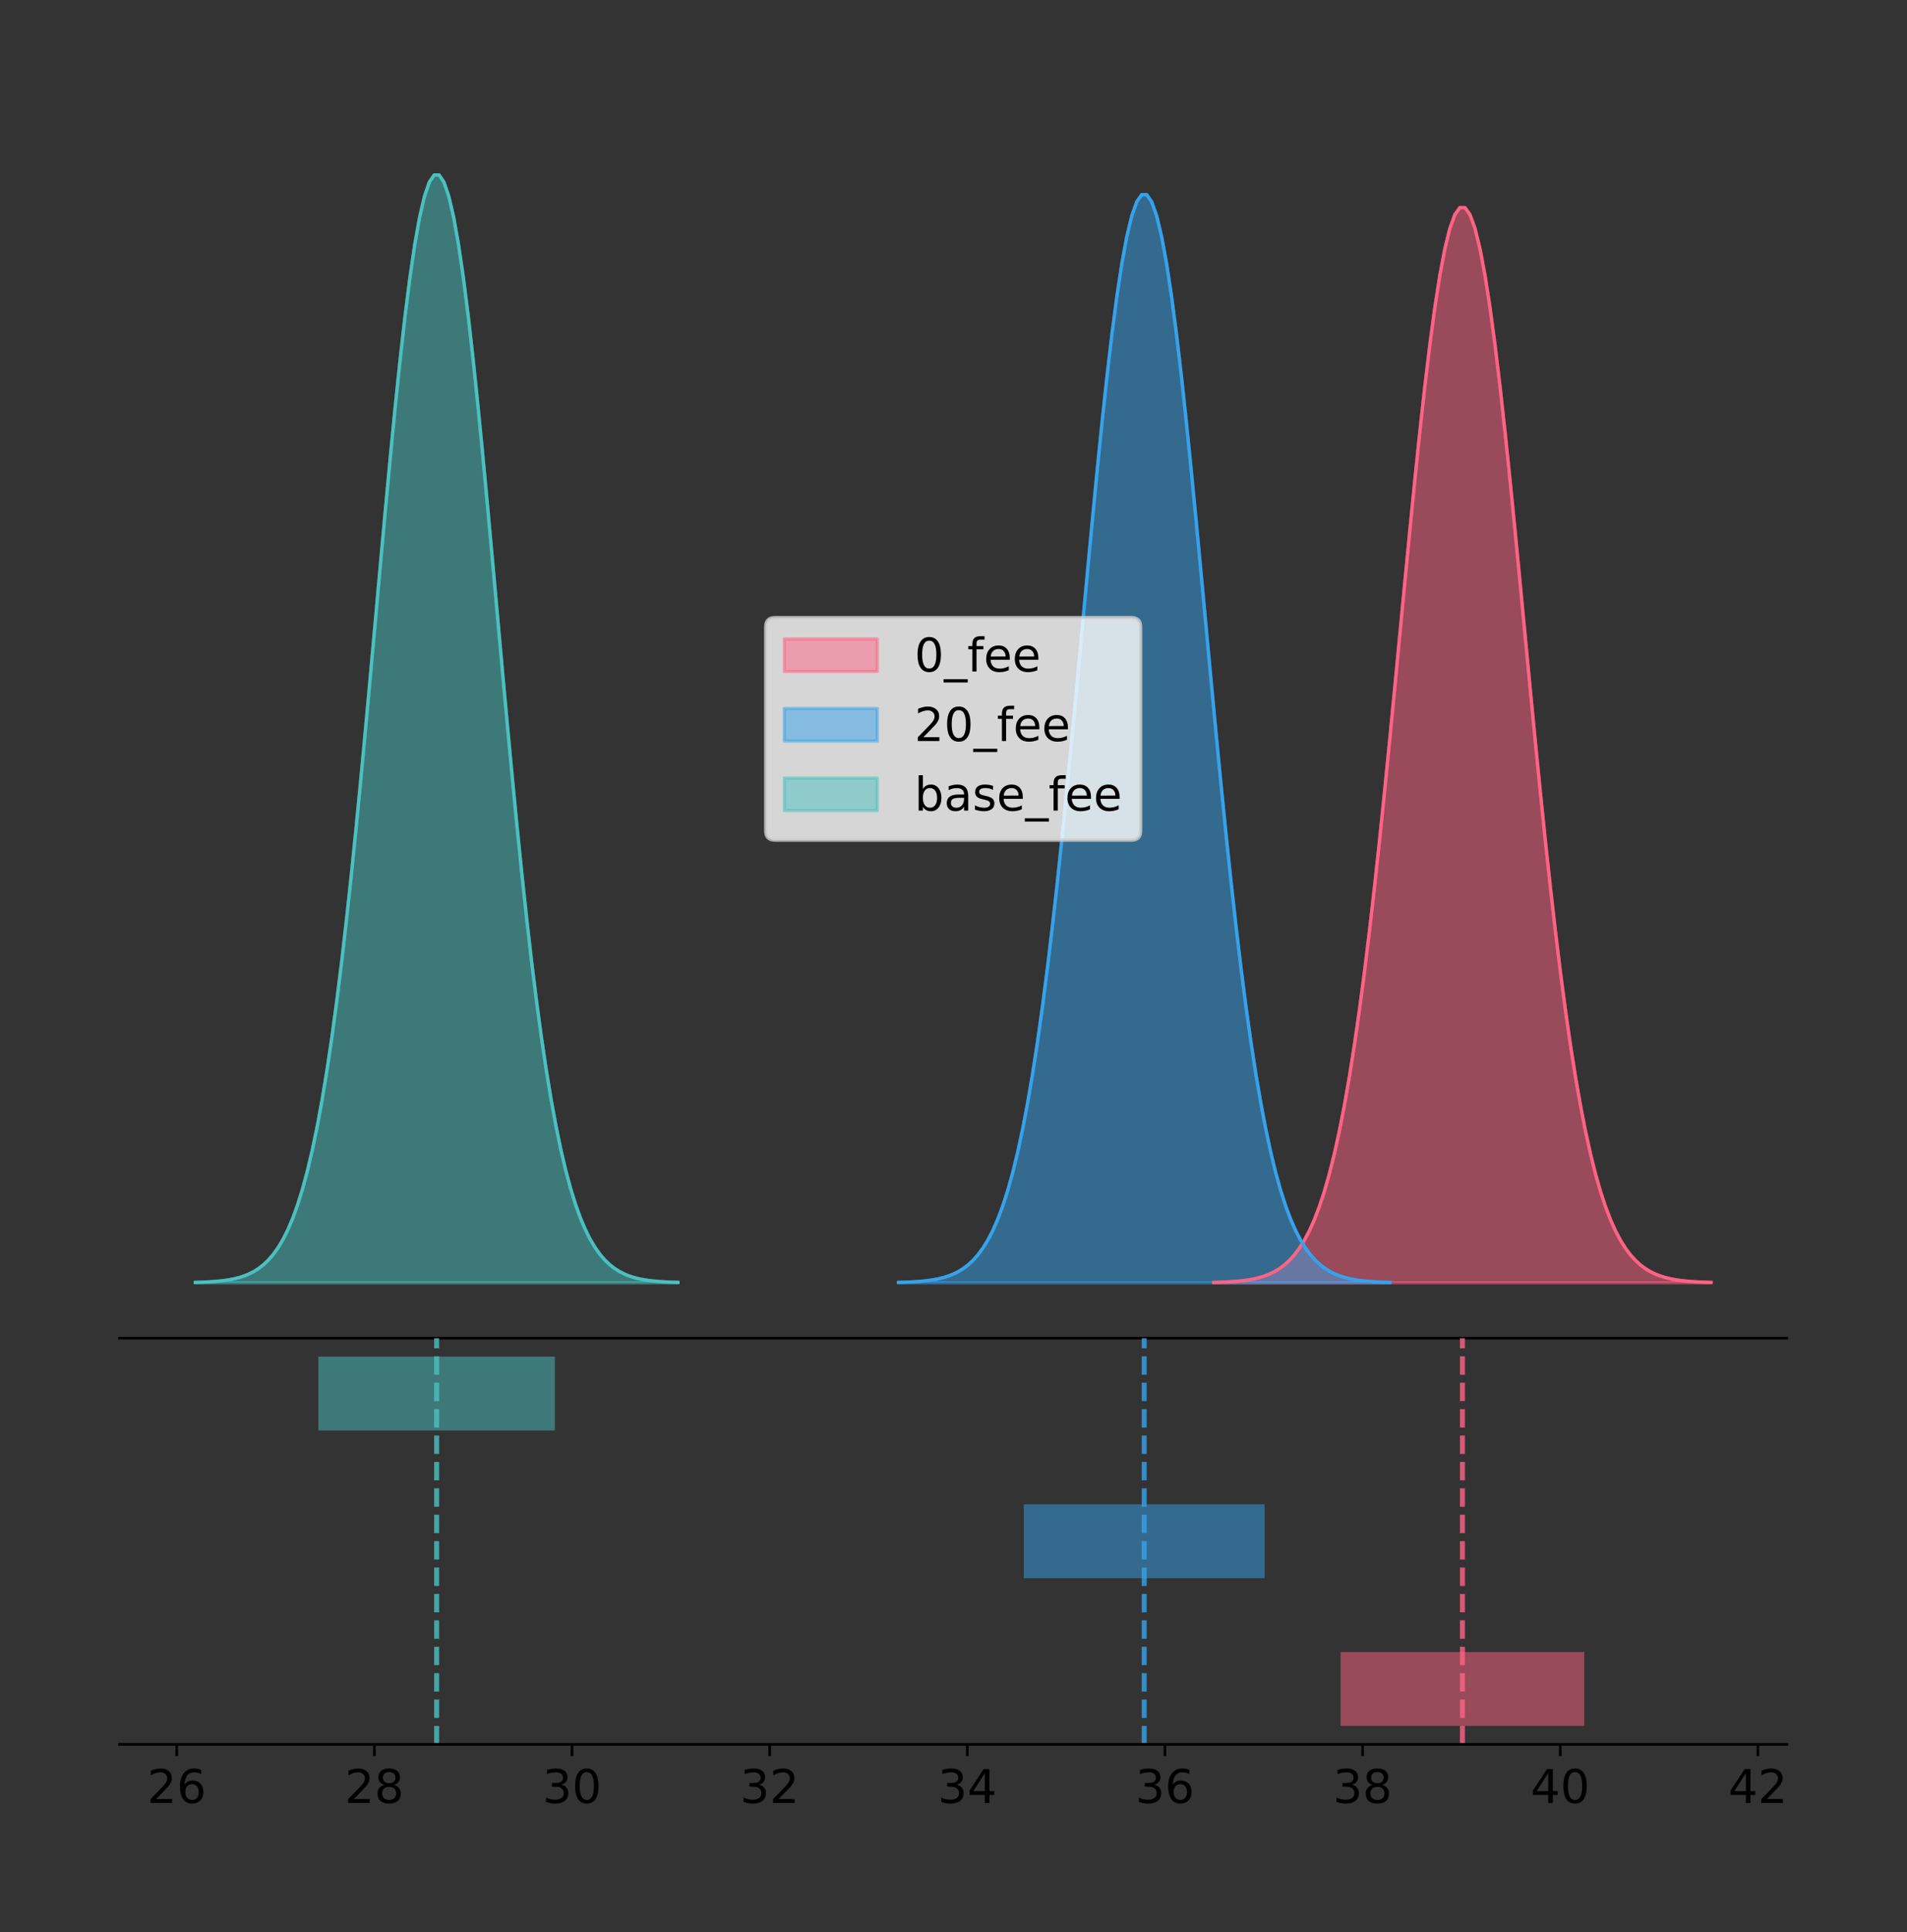 <?xml version="1.0" encoding="utf-8" standalone="no"?>
<!DOCTYPE svg PUBLIC "-//W3C//DTD SVG 1.1//EN"
  "http://www.w3.org/Graphics/SVG/1.1/DTD/svg11.dtd">
<!-- Created with matplotlib (https://matplotlib.org/) -->
<svg height="581.789pt" version="1.1" viewBox="0 0 574.386 581.789" width="574.386pt" xmlns="http://www.w3.org/2000/svg" xmlns:xlink="http://www.w3.org/1999/xlink">
 <rect x="0" y="0" width="574.386" height="581.789" fill="#333333" stroke="none"/>
 <defs>
  <style type="text/css">
*{stroke-linecap:butt;stroke-linejoin:round;}
  </style>
 </defs>
 <g id="figure_1">
  <g id="patch_1">
   <path d="M 0 581.789 
L 574.386 581.789 
L 574.386 0 
L 0 0 
z
" style="fill:none;"/>
  </g>
  <g id="axes_1">
   <g id="patch_2">
    <path d="M 36 402.93 
L 538.2 402.93 
L 538.2 36 
L 36 36 
z
" style="fill:none;"/>
   </g>
   <g id="PolyCollection_1">
    <defs>
     <path d="M 365.586 -195.538 
L 365.586 -195.647 
L 367.099 -195.688 
L 368.612 -195.743 
L 370.125 -195.816 
L 371.638 -195.914 
L 373.151 -196.042 
L 374.664 -196.21 
L 376.177 -196.428 
L 377.69 -196.709 
L 379.203 -197.068 
L 380.716 -197.525 
L 382.229 -198.101 
L 383.742 -198.823 
L 385.255 -199.721 
L 386.768 -200.829 
L 388.281 -202.188 
L 389.794 -203.841 
L 391.307 -205.838 
L 392.82 -208.232 
L 394.333 -211.08 
L 395.846 -214.443 
L 397.359 -218.384 
L 398.872 -222.968 
L 400.385 -228.257 
L 401.898 -234.311 
L 403.411 -241.187 
L 404.924 -248.932 
L 406.437 -257.584 
L 407.95 -267.17 
L 409.463 -277.698 
L 410.976 -289.16 
L 412.489 -301.527 
L 414.002 -314.746 
L 415.515 -328.742 
L 417.028 -343.412 
L 418.541 -358.629 
L 420.054 -374.242 
L 421.567 -390.074 
L 423.08 -405.931 
L 424.593 -421.6 
L 426.106 -436.854 
L 427.619 -451.461 
L 429.132 -465.186 
L 430.645 -477.797 
L 432.158 -489.076 
L 433.671 -498.818 
L 435.184 -506.844 
L 436.697 -513.002 
L 438.21 -517.175 
L 439.723 -519.283 
L 441.236 -519.283 
L 442.749 -517.175 
L 444.262 -513.002 
L 445.775 -506.844 
L 447.288 -498.818 
L 448.801 -489.076 
L 450.314 -477.797 
L 451.827 -465.186 
L 453.34 -451.461 
L 454.853 -436.854 
L 456.366 -421.6 
L 457.879 -405.931 
L 459.392 -390.074 
L 460.905 -374.242 
L 462.418 -358.629 
L 463.931 -343.412 
L 465.444 -328.742 
L 466.957 -314.746 
L 468.47 -301.527 
L 469.983 -289.16 
L 471.496 -277.698 
L 473.009 -267.17 
L 474.522 -257.584 
L 476.035 -248.932 
L 477.548 -241.187 
L 479.061 -234.311 
L 480.574 -228.257 
L 482.087 -222.968 
L 483.6 -218.384 
L 485.113 -214.443 
L 486.626 -211.08 
L 488.139 -208.232 
L 489.652 -205.838 
L 491.165 -203.841 
L 492.678 -202.188 
L 494.191 -200.829 
L 495.704 -199.721 
L 497.217 -198.823 
L 498.73 -198.101 
L 500.243 -197.525 
L 501.756 -197.068 
L 503.269 -196.709 
L 504.782 -196.428 
L 506.295 -196.21 
L 507.808 -196.042 
L 509.321 -195.914 
L 510.834 -195.816 
L 512.347 -195.743 
L 513.86 -195.688 
L 515.373 -195.647 
L 515.373 -195.538 
L 515.373 -195.538 
L 513.86 -195.538 
L 512.347 -195.538 
L 510.834 -195.538 
L 509.321 -195.538 
L 507.808 -195.538 
L 506.295 -195.538 
L 504.782 -195.538 
L 503.269 -195.538 
L 501.756 -195.538 
L 500.243 -195.538 
L 498.73 -195.538 
L 497.217 -195.538 
L 495.704 -195.538 
L 494.191 -195.538 
L 492.678 -195.538 
L 491.165 -195.538 
L 489.652 -195.538 
L 488.139 -195.538 
L 486.626 -195.538 
L 485.113 -195.538 
L 483.6 -195.538 
L 482.087 -195.538 
L 480.574 -195.538 
L 479.061 -195.538 
L 477.548 -195.538 
L 476.035 -195.538 
L 474.522 -195.538 
L 473.009 -195.538 
L 471.496 -195.538 
L 469.983 -195.538 
L 468.47 -195.538 
L 466.957 -195.538 
L 465.444 -195.538 
L 463.931 -195.538 
L 462.418 -195.538 
L 460.905 -195.538 
L 459.392 -195.538 
L 457.879 -195.538 
L 456.366 -195.538 
L 454.853 -195.538 
L 453.34 -195.538 
L 451.827 -195.538 
L 450.314 -195.538 
L 448.801 -195.538 
L 447.288 -195.538 
L 445.775 -195.538 
L 444.262 -195.538 
L 442.749 -195.538 
L 441.236 -195.538 
L 439.723 -195.538 
L 438.21 -195.538 
L 436.697 -195.538 
L 435.184 -195.538 
L 433.671 -195.538 
L 432.158 -195.538 
L 430.645 -195.538 
L 429.132 -195.538 
L 427.619 -195.538 
L 426.106 -195.538 
L 424.593 -195.538 
L 423.08 -195.538 
L 421.567 -195.538 
L 420.054 -195.538 
L 418.541 -195.538 
L 417.028 -195.538 
L 415.515 -195.538 
L 414.002 -195.538 
L 412.489 -195.538 
L 410.976 -195.538 
L 409.463 -195.538 
L 407.95 -195.538 
L 406.437 -195.538 
L 404.924 -195.538 
L 403.411 -195.538 
L 401.898 -195.538 
L 400.385 -195.538 
L 398.872 -195.538 
L 397.359 -195.538 
L 395.846 -195.538 
L 394.333 -195.538 
L 392.82 -195.538 
L 391.307 -195.538 
L 389.794 -195.538 
L 388.281 -195.538 
L 386.768 -195.538 
L 385.255 -195.538 
L 383.742 -195.538 
L 382.229 -195.538 
L 380.716 -195.538 
L 379.203 -195.538 
L 377.69 -195.538 
L 376.177 -195.538 
L 374.664 -195.538 
L 373.151 -195.538 
L 371.638 -195.538 
L 370.125 -195.538 
L 368.612 -195.538 
L 367.099 -195.538 
L 365.586 -195.538 
z
" id="md9f5eb568e" style="stroke:#ff6384;stroke-opacity:0.5;"/>
    </defs>
    <g clip-path="url(#p73fd3d912c)">
     <use style="fill:#ff6384;fill-opacity:0.5;stroke:#ff6384;stroke-opacity:0.5;" x="0" xlink:href="#md9f5eb568e" y="581.789"/>
    </g>
   </g>
   <g id="PolyCollection_2">
    <defs>
     <path d="M 270.631 -195.538 
L 270.631 -195.648 
L 272.126 -195.689 
L 273.621 -195.745 
L 275.116 -195.82 
L 276.611 -195.918 
L 278.106 -196.048 
L 279.601 -196.218 
L 281.096 -196.439 
L 282.591 -196.723 
L 284.086 -197.087 
L 285.581 -197.549 
L 287.076 -198.132 
L 288.571 -198.863 
L 290.066 -199.771 
L 291.561 -200.893 
L 293.056 -202.268 
L 294.551 -203.941 
L 296.046 -205.962 
L 297.541 -208.384 
L 299.036 -211.267 
L 300.531 -214.67 
L 302.026 -218.659 
L 303.521 -223.298 
L 305.016 -228.65 
L 306.511 -234.777 
L 308.006 -241.735 
L 309.502 -249.573 
L 310.997 -258.33 
L 312.492 -268.03 
L 313.987 -278.685 
L 315.482 -290.285 
L 316.977 -302.8 
L 318.472 -316.179 
L 319.967 -330.343 
L 321.462 -345.189 
L 322.957 -360.589 
L 324.452 -376.389 
L 325.947 -392.412 
L 327.442 -408.459 
L 328.937 -424.316 
L 330.432 -439.753 
L 331.927 -454.536 
L 333.422 -468.426 
L 334.917 -481.189 
L 336.412 -492.603 
L 337.907 -502.462 
L 339.402 -510.584 
L 340.897 -516.817 
L 342.392 -521.04 
L 343.887 -523.172 
L 345.382 -523.172 
L 346.877 -521.04 
L 348.372 -516.817 
L 349.867 -510.584 
L 351.362 -502.462 
L 352.857 -492.603 
L 354.352 -481.189 
L 355.847 -468.426 
L 357.342 -454.536 
L 358.837 -439.753 
L 360.333 -424.316 
L 361.828 -408.459 
L 363.323 -392.412 
L 364.818 -376.389 
L 366.313 -360.589 
L 367.808 -345.189 
L 369.303 -330.343 
L 370.798 -316.179 
L 372.293 -302.8 
L 373.788 -290.285 
L 375.283 -278.685 
L 376.778 -268.03 
L 378.273 -258.33 
L 379.768 -249.573 
L 381.263 -241.735 
L 382.758 -234.777 
L 384.253 -228.65 
L 385.748 -223.298 
L 387.243 -218.659 
L 388.738 -214.67 
L 390.233 -211.267 
L 391.728 -208.384 
L 393.223 -205.962 
L 394.718 -203.941 
L 396.213 -202.268 
L 397.708 -200.893 
L 399.203 -199.771 
L 400.698 -198.863 
L 402.193 -198.132 
L 403.688 -197.549 
L 405.183 -197.087 
L 406.678 -196.723 
L 408.173 -196.439 
L 409.668 -196.218 
L 411.164 -196.048 
L 412.659 -195.918 
L 414.154 -195.82 
L 415.649 -195.745 
L 417.144 -195.689 
L 418.639 -195.648 
L 418.639 -195.538 
L 418.639 -195.538 
L 417.144 -195.538 
L 415.649 -195.538 
L 414.154 -195.538 
L 412.659 -195.538 
L 411.164 -195.538 
L 409.668 -195.538 
L 408.173 -195.538 
L 406.678 -195.538 
L 405.183 -195.538 
L 403.688 -195.538 
L 402.193 -195.538 
L 400.698 -195.538 
L 399.203 -195.538 
L 397.708 -195.538 
L 396.213 -195.538 
L 394.718 -195.538 
L 393.223 -195.538 
L 391.728 -195.538 
L 390.233 -195.538 
L 388.738 -195.538 
L 387.243 -195.538 
L 385.748 -195.538 
L 384.253 -195.538 
L 382.758 -195.538 
L 381.263 -195.538 
L 379.768 -195.538 
L 378.273 -195.538 
L 376.778 -195.538 
L 375.283 -195.538 
L 373.788 -195.538 
L 372.293 -195.538 
L 370.798 -195.538 
L 369.303 -195.538 
L 367.808 -195.538 
L 366.313 -195.538 
L 364.818 -195.538 
L 363.323 -195.538 
L 361.828 -195.538 
L 360.333 -195.538 
L 358.837 -195.538 
L 357.342 -195.538 
L 355.847 -195.538 
L 354.352 -195.538 
L 352.857 -195.538 
L 351.362 -195.538 
L 349.867 -195.538 
L 348.372 -195.538 
L 346.877 -195.538 
L 345.382 -195.538 
L 343.887 -195.538 
L 342.392 -195.538 
L 340.897 -195.538 
L 339.402 -195.538 
L 337.907 -195.538 
L 336.412 -195.538 
L 334.917 -195.538 
L 333.422 -195.538 
L 331.927 -195.538 
L 330.432 -195.538 
L 328.937 -195.538 
L 327.442 -195.538 
L 325.947 -195.538 
L 324.452 -195.538 
L 322.957 -195.538 
L 321.462 -195.538 
L 319.967 -195.538 
L 318.472 -195.538 
L 316.977 -195.538 
L 315.482 -195.538 
L 313.987 -195.538 
L 312.492 -195.538 
L 310.997 -195.538 
L 309.502 -195.538 
L 308.006 -195.538 
L 306.511 -195.538 
L 305.016 -195.538 
L 303.521 -195.538 
L 302.026 -195.538 
L 300.531 -195.538 
L 299.036 -195.538 
L 297.541 -195.538 
L 296.046 -195.538 
L 294.551 -195.538 
L 293.056 -195.538 
L 291.561 -195.538 
L 290.066 -195.538 
L 288.571 -195.538 
L 287.076 -195.538 
L 285.581 -195.538 
L 284.086 -195.538 
L 282.591 -195.538 
L 281.096 -195.538 
L 279.601 -195.538 
L 278.106 -195.538 
L 276.611 -195.538 
L 275.116 -195.538 
L 273.621 -195.538 
L 272.126 -195.538 
L 270.631 -195.538 
z
" id="m82c6da7a5d" style="stroke:#36a2eb;stroke-opacity:0.5;"/>
    </defs>
    <g clip-path="url(#p73fd3d912c)">
     <use style="fill:#36a2eb;fill-opacity:0.5;stroke:#36a2eb;stroke-opacity:0.5;" x="0" xlink:href="#m82c6da7a5d" y="581.789"/>
    </g>
   </g>
   <g id="PolyCollection_3">
    <defs>
     <path d="M 58.827 -195.538 
L 58.827 -195.65 
L 60.296 -195.692 
L 61.764 -195.749 
L 63.233 -195.825 
L 64.701 -195.925 
L 66.169 -196.058 
L 67.638 -196.23 
L 69.106 -196.455 
L 70.575 -196.744 
L 72.043 -197.115 
L 73.511 -197.585 
L 74.98 -198.179 
L 76.448 -198.923 
L 77.917 -199.848 
L 79.385 -200.99 
L 80.853 -202.39 
L 82.322 -204.093 
L 83.79 -206.151 
L 85.259 -208.617 
L 86.727 -211.552 
L 88.196 -215.017 
L 89.664 -219.078 
L 91.132 -223.801 
L 92.601 -229.25 
L 94.069 -235.488 
L 95.538 -242.572 
L 97.006 -250.552 
L 98.474 -259.468 
L 99.943 -269.344 
L 101.411 -280.192 
L 102.88 -292.002 
L 104.348 -304.744 
L 105.817 -318.365 
L 107.285 -332.786 
L 108.753 -347.901 
L 110.222 -363.58 
L 111.69 -379.667 
L 113.159 -395.98 
L 114.627 -412.318 
L 116.095 -428.462 
L 117.564 -444.18 
L 119.032 -459.23 
L 120.501 -473.372 
L 121.969 -486.366 
L 123.438 -497.987 
L 124.906 -508.025 
L 126.374 -516.294 
L 127.843 -522.64 
L 129.311 -526.94 
L 130.78 -529.111 
L 132.248 -529.111 
L 133.716 -526.94 
L 135.185 -522.64 
L 136.653 -516.294 
L 138.122 -508.025 
L 139.59 -497.987 
L 141.059 -486.366 
L 142.527 -473.372 
L 143.995 -459.23 
L 145.464 -444.18 
L 146.932 -428.462 
L 148.401 -412.318 
L 149.869 -395.98 
L 151.337 -379.667 
L 152.806 -363.58 
L 154.274 -347.901 
L 155.743 -332.786 
L 157.211 -318.365 
L 158.68 -304.744 
L 160.148 -292.002 
L 161.616 -280.192 
L 163.085 -269.344 
L 164.553 -259.468 
L 166.022 -250.552 
L 167.49 -242.572 
L 168.958 -235.488 
L 170.427 -229.25 
L 171.895 -223.801 
L 173.364 -219.078 
L 174.832 -215.017 
L 176.3 -211.552 
L 177.769 -208.617 
L 179.237 -206.151 
L 180.706 -204.093 
L 182.174 -202.39 
L 183.643 -200.99 
L 185.111 -199.848 
L 186.579 -198.923 
L 188.048 -198.179 
L 189.516 -197.585 
L 190.985 -197.115 
L 192.453 -196.744 
L 193.921 -196.455 
L 195.39 -196.23 
L 196.858 -196.058 
L 198.327 -195.925 
L 199.795 -195.825 
L 201.264 -195.749 
L 202.732 -195.692 
L 204.2 -195.65 
L 204.2 -195.538 
L 204.2 -195.538 
L 202.732 -195.538 
L 201.264 -195.538 
L 199.795 -195.538 
L 198.327 -195.538 
L 196.858 -195.538 
L 195.39 -195.538 
L 193.921 -195.538 
L 192.453 -195.538 
L 190.985 -195.538 
L 189.516 -195.538 
L 188.048 -195.538 
L 186.579 -195.538 
L 185.111 -195.538 
L 183.643 -195.538 
L 182.174 -195.538 
L 180.706 -195.538 
L 179.237 -195.538 
L 177.769 -195.538 
L 176.3 -195.538 
L 174.832 -195.538 
L 173.364 -195.538 
L 171.895 -195.538 
L 170.427 -195.538 
L 168.958 -195.538 
L 167.49 -195.538 
L 166.022 -195.538 
L 164.553 -195.538 
L 163.085 -195.538 
L 161.616 -195.538 
L 160.148 -195.538 
L 158.68 -195.538 
L 157.211 -195.538 
L 155.743 -195.538 
L 154.274 -195.538 
L 152.806 -195.538 
L 151.337 -195.538 
L 149.869 -195.538 
L 148.401 -195.538 
L 146.932 -195.538 
L 145.464 -195.538 
L 143.995 -195.538 
L 142.527 -195.538 
L 141.059 -195.538 
L 139.59 -195.538 
L 138.122 -195.538 
L 136.653 -195.538 
L 135.185 -195.538 
L 133.716 -195.538 
L 132.248 -195.538 
L 130.78 -195.538 
L 129.311 -195.538 
L 127.843 -195.538 
L 126.374 -195.538 
L 124.906 -195.538 
L 123.438 -195.538 
L 121.969 -195.538 
L 120.501 -195.538 
L 119.032 -195.538 
L 117.564 -195.538 
L 116.095 -195.538 
L 114.627 -195.538 
L 113.159 -195.538 
L 111.69 -195.538 
L 110.222 -195.538 
L 108.753 -195.538 
L 107.285 -195.538 
L 105.817 -195.538 
L 104.348 -195.538 
L 102.88 -195.538 
L 101.411 -195.538 
L 99.943 -195.538 
L 98.474 -195.538 
L 97.006 -195.538 
L 95.538 -195.538 
L 94.069 -195.538 
L 92.601 -195.538 
L 91.132 -195.538 
L 89.664 -195.538 
L 88.196 -195.538 
L 86.727 -195.538 
L 85.259 -195.538 
L 83.79 -195.538 
L 82.322 -195.538 
L 80.853 -195.538 
L 79.385 -195.538 
L 77.917 -195.538 
L 76.448 -195.538 
L 74.98 -195.538 
L 73.511 -195.538 
L 72.043 -195.538 
L 70.575 -195.538 
L 69.106 -195.538 
L 67.638 -195.538 
L 66.169 -195.538 
L 64.701 -195.538 
L 63.233 -195.538 
L 61.764 -195.538 
L 60.296 -195.538 
L 58.827 -195.538 
z
" id="m8604a597dc" style="stroke:#4bc0c0;stroke-opacity:0.5;"/>
    </defs>
    <g clip-path="url(#p73fd3d912c)">
     <use style="fill:#4bc0c0;fill-opacity:0.5;stroke:#4bc0c0;stroke-opacity:0.5;" x="0" xlink:href="#m8604a597dc" y="581.789"/>
    </g>
   </g>
   <g id="line2d_1">
    <path clip-path="url(#p73fd3d912c)" d="M 365.586 386.143 
L 367.099 386.102 
L 368.612 386.047 
L 370.125 385.973 
L 371.638 385.876 
L 373.151 385.747 
L 374.664 385.579 
L 376.177 385.361 
L 377.69 385.081 
L 379.203 384.721 
L 380.716 384.264 
L 382.229 383.688 
L 383.742 382.966 
L 385.255 382.068 
L 386.768 380.96 
L 388.281 379.601 
L 389.794 377.948 
L 391.307 375.951 
L 392.82 373.558 
L 394.333 370.71 
L 395.846 367.346 
L 397.359 363.405 
L 398.872 358.821 
L 400.385 353.533 
L 401.898 347.478 
L 403.411 340.603 
L 404.924 332.858 
L 406.437 324.205 
L 407.95 314.62 
L 409.463 304.092 
L 410.976 292.629 
L 412.489 280.263 
L 414.002 267.043 
L 415.515 253.047 
L 417.028 238.377 
L 418.541 223.16 
L 420.054 207.548 
L 421.567 191.715 
L 423.08 175.858 
L 424.593 160.19 
L 426.106 144.935 
L 427.619 130.328 
L 429.132 116.604 
L 430.645 103.992 
L 432.158 92.714 
L 433.671 82.972 
L 435.184 74.946 
L 436.697 68.787 
L 438.21 64.614 
L 439.723 62.507 
L 441.236 62.507 
L 442.749 64.614 
L 444.262 68.787 
L 445.775 74.946 
L 447.288 82.972 
L 448.801 92.714 
L 450.314 103.992 
L 451.827 116.604 
L 453.34 130.328 
L 454.853 144.935 
L 456.366 160.19 
L 457.879 175.858 
L 459.392 191.715 
L 460.905 207.548 
L 462.418 223.16 
L 463.931 238.377 
L 465.444 253.047 
L 466.957 267.043 
L 468.47 280.263 
L 469.983 292.629 
L 471.496 304.092 
L 473.009 314.62 
L 474.522 324.205 
L 476.035 332.858 
L 477.548 340.603 
L 479.061 347.478 
L 480.574 353.533 
L 482.087 358.821 
L 483.6 363.405 
L 485.113 367.346 
L 486.626 370.71 
L 488.139 373.558 
L 489.652 375.951 
L 491.165 377.948 
L 492.678 379.601 
L 494.191 380.96 
L 495.704 382.068 
L 497.217 382.966 
L 498.73 383.688 
L 500.243 384.264 
L 501.756 384.721 
L 503.269 385.081 
L 504.782 385.361 
L 506.295 385.579 
L 507.808 385.747 
L 509.321 385.876 
L 510.834 385.973 
L 512.347 386.047 
L 513.86 386.102 
L 515.373 386.143 
" style="fill:none;stroke:#ff6384;stroke-linecap:square;"/>
   </g>
   <g id="line2d_2">
    <path clip-path="url(#p73fd3d912c)" d="M 270.631 386.141 
L 272.126 386.1 
L 273.621 386.044 
L 275.116 385.97 
L 276.611 385.871 
L 278.106 385.741 
L 279.601 385.571 
L 281.096 385.351 
L 282.591 385.067 
L 284.086 384.703 
L 285.581 384.241 
L 287.076 383.657 
L 288.571 382.927 
L 290.066 382.018 
L 291.561 380.896 
L 293.056 379.521 
L 294.551 377.848 
L 296.046 375.828 
L 297.541 373.405 
L 299.036 370.523 
L 300.531 367.119 
L 302.026 363.13 
L 303.521 358.492 
L 305.016 353.14 
L 306.511 347.013 
L 308.006 340.054 
L 309.502 332.216 
L 310.997 323.46 
L 312.492 313.759 
L 313.987 303.104 
L 315.482 291.504 
L 316.977 278.989 
L 318.472 265.611 
L 319.967 251.447 
L 321.462 236.601 
L 322.957 221.2 
L 324.452 205.4 
L 325.947 189.378 
L 327.442 173.33 
L 328.937 157.474 
L 330.432 142.036 
L 331.927 127.253 
L 333.422 113.364 
L 334.917 100.601 
L 336.412 89.187 
L 337.907 79.328 
L 339.402 71.205 
L 340.897 64.973 
L 342.392 60.749 
L 343.887 58.617 
L 345.382 58.617 
L 346.877 60.749 
L 348.372 64.973 
L 349.867 71.205 
L 351.362 79.328 
L 352.857 89.187 
L 354.352 100.601 
L 355.847 113.364 
L 357.342 127.253 
L 358.837 142.036 
L 360.333 157.474 
L 361.828 173.33 
L 363.323 189.378 
L 364.818 205.4 
L 366.313 221.2 
L 367.808 236.601 
L 369.303 251.447 
L 370.798 265.611 
L 372.293 278.989 
L 373.788 291.504 
L 375.283 303.104 
L 376.778 313.759 
L 378.273 323.46 
L 379.768 332.216 
L 381.263 340.054 
L 382.758 347.013 
L 384.253 353.14 
L 385.748 358.492 
L 387.243 363.13 
L 388.738 367.119 
L 390.233 370.523 
L 391.728 373.405 
L 393.223 375.828 
L 394.718 377.848 
L 396.213 379.521 
L 397.708 380.896 
L 399.203 382.018 
L 400.698 382.927 
L 402.193 383.657 
L 403.688 384.241 
L 405.183 384.703 
L 406.678 385.067 
L 408.173 385.351 
L 409.668 385.571 
L 411.164 385.741 
L 412.659 385.871 
L 414.154 385.97 
L 415.649 386.044 
L 417.144 386.1 
L 418.639 386.141 
" style="fill:none;stroke:#36a2eb;stroke-linecap:square;"/>
   </g>
   <g id="line2d_3">
    <path clip-path="url(#p73fd3d912c)" d="M 58.827 386.139 
L 60.296 386.097 
L 61.764 386.04 
L 63.233 385.965 
L 64.701 385.864 
L 66.169 385.732 
L 67.638 385.559 
L 69.106 385.334 
L 70.575 385.045 
L 72.043 384.675 
L 73.511 384.204 
L 74.98 383.61 
L 76.448 382.867 
L 77.917 381.941 
L 79.385 380.799 
L 80.853 379.399 
L 82.322 377.696 
L 83.79 375.639 
L 85.259 373.172 
L 86.727 370.238 
L 88.196 366.772 
L 89.664 362.711 
L 91.132 357.989 
L 92.601 352.539 
L 94.069 346.301 
L 95.538 339.217 
L 97.006 331.237 
L 98.474 322.322 
L 99.943 312.445 
L 101.411 301.597 
L 102.88 289.787 
L 104.348 277.045 
L 105.817 263.424 
L 107.285 249.004 
L 108.753 233.888 
L 110.222 218.209 
L 111.69 202.123 
L 113.159 185.809 
L 114.627 169.471 
L 116.095 153.327 
L 117.564 137.61 
L 119.032 122.559 
L 120.501 108.418 
L 121.969 95.423 
L 123.438 83.803 
L 124.906 73.765 
L 126.374 65.495 
L 127.843 59.15 
L 129.311 54.85 
L 130.78 52.679 
L 132.248 52.679 
L 133.716 54.85 
L 135.185 59.15 
L 136.653 65.495 
L 138.122 73.765 
L 139.59 83.803 
L 141.059 95.423 
L 142.527 108.418 
L 143.995 122.559 
L 145.464 137.61 
L 146.932 153.327 
L 148.401 169.471 
L 149.869 185.809 
L 151.337 202.123 
L 152.806 218.209 
L 154.274 233.888 
L 155.743 249.004 
L 157.211 263.424 
L 158.68 277.045 
L 160.148 289.787 
L 161.616 301.597 
L 163.085 312.445 
L 164.553 322.322 
L 166.022 331.237 
L 167.49 339.217 
L 168.958 346.301 
L 170.427 352.539 
L 171.895 357.989 
L 173.364 362.711 
L 174.832 366.772 
L 176.3 370.238 
L 177.769 373.172 
L 179.237 375.639 
L 180.706 377.696 
L 182.174 379.399 
L 183.643 380.799 
L 185.111 381.941 
L 186.579 382.867 
L 188.048 383.61 
L 189.516 384.204 
L 190.985 384.675 
L 192.453 385.045 
L 193.921 385.334 
L 195.39 385.559 
L 196.858 385.732 
L 198.327 385.864 
L 199.795 385.965 
L 201.264 386.04 
L 202.732 386.097 
L 204.2 386.139 
" style="fill:none;stroke:#4bc0c0;stroke-linecap:square;"/>
   </g>
   <g id="patch_3">
    <path d="M 36 402.93 
L 538.2 402.93 
" style="fill:none;stroke:#000000;stroke-linecap:square;stroke-linejoin:miter;stroke-width:0.8;"/>
   </g>
   <g id="legend_1">
    <g id="patch_4">
     <path d="M 233.434 252.973 
L 340.766 252.973 
Q 343.566 252.973 343.566 250.173 
L 343.566 188.757 
Q 343.566 185.957 340.766 185.957 
L 233.434 185.957 
Q 230.634 185.957 230.634 188.757 
L 230.634 250.173 
Q 230.634 252.973 233.434 252.973 
z
" style="fill:#ffffff;opacity:0.8;stroke:#cccccc;stroke-linejoin:miter;"/>
    </g>
    <g id="patch_5">
     <path d="M 236.234 202.195 
L 264.234 202.195 
L 264.234 192.395 
L 236.234 192.395 
z
" style="fill:#ff6384;opacity:0.5;stroke:#ff6384;stroke-linejoin:miter;"/>
    </g>
    <g id="text_1">
     <!-- 0_fee -->
     <defs>
      <path d="M 31.781 66.406 
Q 24.172 66.406 20.328 58.906 
Q 16.5 51.422 16.5 36.375 
Q 16.5 21.391 20.328 13.891 
Q 24.172 6.391 31.781 6.391 
Q 39.453 6.391 43.281 13.891 
Q 47.125 21.391 47.125 36.375 
Q 47.125 51.422 43.281 58.906 
Q 39.453 66.406 31.781 66.406 
z
M 31.781 74.219 
Q 44.047 74.219 50.516 64.516 
Q 56.984 54.828 56.984 36.375 
Q 56.984 17.969 50.516 8.266 
Q 44.047 -1.422 31.781 -1.422 
Q 19.531 -1.422 13.062 8.266 
Q 6.594 17.969 6.594 36.375 
Q 6.594 54.828 13.062 64.516 
Q 19.531 74.219 31.781 74.219 
z
" id="DejaVuSans-48"/>
      <path d="M 50.984 -16.609 
L 50.984 -23.578 
L -0.984 -23.578 
L -0.984 -16.609 
z
" id="DejaVuSans-95"/>
      <path d="M 37.109 75.984 
L 37.109 68.5 
L 28.516 68.5 
Q 23.688 68.5 21.797 66.547 
Q 19.922 64.594 19.922 59.516 
L 19.922 54.688 
L 34.719 54.688 
L 34.719 47.703 
L 19.922 47.703 
L 19.922 0 
L 10.891 0 
L 10.891 47.703 
L 2.297 47.703 
L 2.297 54.688 
L 10.891 54.688 
L 10.891 58.5 
Q 10.891 67.625 15.141 71.797 
Q 19.391 75.984 28.609 75.984 
z
" id="DejaVuSans-102"/>
      <path d="M 56.203 29.594 
L 56.203 25.203 
L 14.891 25.203 
Q 15.484 15.922 20.484 11.062 
Q 25.484 6.203 34.422 6.203 
Q 39.594 6.203 44.453 7.469 
Q 49.312 8.734 54.109 11.281 
L 54.109 2.781 
Q 49.266 0.734 44.188 -0.344 
Q 39.109 -1.422 33.891 -1.422 
Q 20.797 -1.422 13.156 6.188 
Q 5.516 13.812 5.516 26.812 
Q 5.516 40.234 12.766 48.109 
Q 20.016 56 32.328 56 
Q 43.359 56 49.781 48.891 
Q 56.203 41.797 56.203 29.594 
z
M 47.219 32.234 
Q 47.125 39.594 43.094 43.984 
Q 39.062 48.391 32.422 48.391 
Q 24.906 48.391 20.391 44.141 
Q 15.875 39.891 15.188 32.172 
z
" id="DejaVuSans-101"/>
     </defs>
     <g transform="translate(275.434 202.195)scale(0.14 -0.14)">
      <use xlink:href="#DejaVuSans-48"/>
      <use x="63.623" xlink:href="#DejaVuSans-95"/>
      <use x="113.623" xlink:href="#DejaVuSans-102"/>
      <use x="148.828" xlink:href="#DejaVuSans-101"/>
      <use x="210.352" xlink:href="#DejaVuSans-101"/>
     </g>
    </g>
    <g id="patch_6">
     <path d="M 236.234 223.133 
L 264.234 223.133 
L 264.234 213.333 
L 236.234 213.333 
z
" style="fill:#36a2eb;opacity:0.5;stroke:#36a2eb;stroke-linejoin:miter;"/>
    </g>
    <g id="text_2">
     <!-- 20_fee -->
     <defs>
      <path d="M 19.188 8.297 
L 53.609 8.297 
L 53.609 0 
L 7.328 0 
L 7.328 8.297 
Q 12.938 14.109 22.625 23.891 
Q 32.328 33.688 34.812 36.531 
Q 39.547 41.844 41.422 45.531 
Q 43.312 49.219 43.312 52.781 
Q 43.312 58.594 39.234 62.25 
Q 35.156 65.922 28.609 65.922 
Q 23.969 65.922 18.812 64.312 
Q 13.672 62.703 7.812 59.422 
L 7.812 69.391 
Q 13.766 71.781 18.938 73 
Q 24.125 74.219 28.422 74.219 
Q 39.75 74.219 46.484 68.547 
Q 53.219 62.891 53.219 53.422 
Q 53.219 48.922 51.531 44.891 
Q 49.859 40.875 45.406 35.406 
Q 44.188 33.984 37.641 27.219 
Q 31.109 20.453 19.188 8.297 
z
" id="DejaVuSans-50"/>
     </defs>
     <g transform="translate(275.434 223.133)scale(0.14 -0.14)">
      <use xlink:href="#DejaVuSans-50"/>
      <use x="63.623" xlink:href="#DejaVuSans-48"/>
      <use x="127.246" xlink:href="#DejaVuSans-95"/>
      <use x="177.246" xlink:href="#DejaVuSans-102"/>
      <use x="212.451" xlink:href="#DejaVuSans-101"/>
      <use x="273.975" xlink:href="#DejaVuSans-101"/>
     </g>
    </g>
    <g id="patch_7">
     <path d="M 236.234 244.072 
L 264.234 244.072 
L 264.234 234.272 
L 236.234 234.272 
z
" style="fill:#4bc0c0;opacity:0.5;stroke:#4bc0c0;stroke-linejoin:miter;"/>
    </g>
    <g id="text_3">
     <!-- base_fee -->
     <defs>
      <path d="M 48.688 27.297 
Q 48.688 37.203 44.609 42.844 
Q 40.531 48.484 33.406 48.484 
Q 26.266 48.484 22.188 42.844 
Q 18.109 37.203 18.109 27.297 
Q 18.109 17.391 22.188 11.75 
Q 26.266 6.109 33.406 6.109 
Q 40.531 6.109 44.609 11.75 
Q 48.688 17.391 48.688 27.297 
z
M 18.109 46.391 
Q 20.953 51.266 25.266 53.625 
Q 29.594 56 35.594 56 
Q 45.562 56 51.781 48.094 
Q 58.016 40.188 58.016 27.297 
Q 58.016 14.406 51.781 6.484 
Q 45.562 -1.422 35.594 -1.422 
Q 29.594 -1.422 25.266 0.953 
Q 20.953 3.328 18.109 8.203 
L 18.109 0 
L 9.078 0 
L 9.078 75.984 
L 18.109 75.984 
z
" id="DejaVuSans-98"/>
      <path d="M 34.281 27.484 
Q 23.391 27.484 19.188 25 
Q 14.984 22.516 14.984 16.5 
Q 14.984 11.719 18.141 8.906 
Q 21.297 6.109 26.703 6.109 
Q 34.188 6.109 38.703 11.406 
Q 43.219 16.703 43.219 25.484 
L 43.219 27.484 
z
M 52.203 31.203 
L 52.203 0 
L 43.219 0 
L 43.219 8.297 
Q 40.141 3.328 35.547 0.953 
Q 30.953 -1.422 24.312 -1.422 
Q 15.922 -1.422 10.953 3.297 
Q 6 8.016 6 15.922 
Q 6 25.141 12.172 29.828 
Q 18.359 34.516 30.609 34.516 
L 43.219 34.516 
L 43.219 35.406 
Q 43.219 41.609 39.141 45 
Q 35.062 48.391 27.688 48.391 
Q 23 48.391 18.547 47.266 
Q 14.109 46.141 10.016 43.891 
L 10.016 52.203 
Q 14.938 54.109 19.578 55.047 
Q 24.219 56 28.609 56 
Q 40.484 56 46.344 49.844 
Q 52.203 43.703 52.203 31.203 
z
" id="DejaVuSans-97"/>
      <path d="M 44.281 53.078 
L 44.281 44.578 
Q 40.484 46.531 36.375 47.5 
Q 32.281 48.484 27.875 48.484 
Q 21.188 48.484 17.844 46.438 
Q 14.5 44.391 14.5 40.281 
Q 14.5 37.156 16.891 35.375 
Q 19.281 33.594 26.516 31.984 
L 29.594 31.297 
Q 39.156 29.25 43.188 25.516 
Q 47.219 21.781 47.219 15.094 
Q 47.219 7.469 41.188 3.016 
Q 35.156 -1.422 24.609 -1.422 
Q 20.219 -1.422 15.453 -0.562 
Q 10.688 0.297 5.422 2 
L 5.422 11.281 
Q 10.406 8.688 15.234 7.391 
Q 20.062 6.109 24.812 6.109 
Q 31.156 6.109 34.562 8.281 
Q 37.984 10.453 37.984 14.406 
Q 37.984 18.062 35.516 20.016 
Q 33.062 21.969 24.703 23.781 
L 21.578 24.516 
Q 13.234 26.266 9.516 29.906 
Q 5.812 33.547 5.812 39.891 
Q 5.812 47.609 11.281 51.797 
Q 16.75 56 26.812 56 
Q 31.781 56 36.172 55.266 
Q 40.578 54.547 44.281 53.078 
z
" id="DejaVuSans-115"/>
     </defs>
     <g transform="translate(275.434 244.072)scale(0.14 -0.14)">
      <use xlink:href="#DejaVuSans-98"/>
      <use x="63.477" xlink:href="#DejaVuSans-97"/>
      <use x="124.756" xlink:href="#DejaVuSans-115"/>
      <use x="176.855" xlink:href="#DejaVuSans-101"/>
      <use x="238.379" xlink:href="#DejaVuSans-95"/>
      <use x="288.379" xlink:href="#DejaVuSans-102"/>
      <use x="323.584" xlink:href="#DejaVuSans-101"/>
      <use x="385.107" xlink:href="#DejaVuSans-101"/>
     </g>
    </g>
   </g>
  </g>
  <g id="axes_2">
   <g id="patch_8">
    <path d="M 36 525.24 
L 538.2 525.24 
L 538.2 402.93 
L 36 402.93 
z
" style="fill:none;"/>
   </g>
   <g id="patch_9">
    <path clip-path="url(#p1797a1be86)" d="M 403.782 519.68 
L 477.177 519.68 
L 477.177 497.442 
L 403.782 497.442 
z
" style="fill:#ff6384;opacity:0.5;"/>
   </g>
   <g id="patch_10">
    <path clip-path="url(#p1797a1be86)" d="M 308.373 475.204 
L 380.897 475.204 
L 380.897 452.966 
L 308.373 452.966 
z
" style="fill:#36a2eb;opacity:0.5;"/>
   </g>
   <g id="patch_11">
    <path clip-path="url(#p1797a1be86)" d="M 95.897 430.728 
L 167.13 430.728 
L 167.13 408.49 
L 95.897 408.49 
z
" style="fill:#4bc0c0;opacity:0.5;"/>
   </g>
   <g id="matplotlib.axis_1">
    <g id="xtick_1">
     <g id="line2d_4">
      <defs>
       <path d="M 0 0 
L 0 3.5 
" id="mc7dc8aa865" style="stroke:#000000;stroke-width:0.8;"/>
      </defs>
      <g>
       <use style="stroke:#000000;stroke-width:0.8;" x="53.231" xlink:href="#mc7dc8aa865" y="525.24"/>
      </g>
     </g>
     <g id="text_4">
      <!-- 26 -->
      <defs>
       <path d="M 33.016 40.375 
Q 26.375 40.375 22.484 35.828 
Q 18.609 31.297 18.609 23.391 
Q 18.609 15.531 22.484 10.953 
Q 26.375 6.391 33.016 6.391 
Q 39.656 6.391 43.531 10.953 
Q 47.406 15.531 47.406 23.391 
Q 47.406 31.297 43.531 35.828 
Q 39.656 40.375 33.016 40.375 
z
M 52.594 71.297 
L 52.594 62.312 
Q 48.875 64.062 45.094 64.984 
Q 41.312 65.922 37.594 65.922 
Q 27.828 65.922 22.672 59.328 
Q 17.531 52.734 16.797 39.406 
Q 19.672 43.656 24.016 45.922 
Q 28.375 48.188 33.594 48.188 
Q 44.578 48.188 50.953 41.516 
Q 57.328 34.859 57.328 23.391 
Q 57.328 12.156 50.688 5.359 
Q 44.047 -1.422 33.016 -1.422 
Q 20.359 -1.422 13.672 8.266 
Q 6.984 17.969 6.984 36.375 
Q 6.984 53.656 15.188 63.938 
Q 23.391 74.219 37.203 74.219 
Q 40.922 74.219 44.703 73.484 
Q 48.484 72.75 52.594 71.297 
z
" id="DejaVuSans-54"/>
      </defs>
      <g transform="translate(44.323 542.878)scale(0.14 -0.14)">
       <use xlink:href="#DejaVuSans-50"/>
       <use x="63.623" xlink:href="#DejaVuSans-54"/>
      </g>
     </g>
    </g>
    <g id="xtick_2">
     <g id="line2d_5">
      <g>
       <use style="stroke:#000000;stroke-width:0.8;" x="112.762" xlink:href="#mc7dc8aa865" y="525.24"/>
      </g>
     </g>
     <g id="text_5">
      <!-- 28 -->
      <defs>
       <path d="M 31.781 34.625 
Q 24.75 34.625 20.719 30.859 
Q 16.703 27.094 16.703 20.516 
Q 16.703 13.922 20.719 10.156 
Q 24.75 6.391 31.781 6.391 
Q 38.812 6.391 42.859 10.172 
Q 46.922 13.969 46.922 20.516 
Q 46.922 27.094 42.891 30.859 
Q 38.875 34.625 31.781 34.625 
z
M 21.922 38.812 
Q 15.578 40.375 12.031 44.719 
Q 8.5 49.078 8.5 55.328 
Q 8.5 64.062 14.719 69.141 
Q 20.953 74.219 31.781 74.219 
Q 42.672 74.219 48.875 69.141 
Q 55.078 64.062 55.078 55.328 
Q 55.078 49.078 51.531 44.719 
Q 48 40.375 41.703 38.812 
Q 48.828 37.156 52.797 32.312 
Q 56.781 27.484 56.781 20.516 
Q 56.781 9.906 50.312 4.234 
Q 43.844 -1.422 31.781 -1.422 
Q 19.734 -1.422 13.25 4.234 
Q 6.781 9.906 6.781 20.516 
Q 6.781 27.484 10.781 32.312 
Q 14.797 37.156 21.922 38.812 
z
M 18.312 54.391 
Q 18.312 48.734 21.844 45.562 
Q 25.391 42.391 31.781 42.391 
Q 38.141 42.391 41.719 45.562 
Q 45.312 48.734 45.312 54.391 
Q 45.312 60.062 41.719 63.234 
Q 38.141 66.406 31.781 66.406 
Q 25.391 66.406 21.844 63.234 
Q 18.312 60.062 18.312 54.391 
z
" id="DejaVuSans-56"/>
      </defs>
      <g transform="translate(103.854 542.878)scale(0.14 -0.14)">
       <use xlink:href="#DejaVuSans-50"/>
       <use x="63.623" xlink:href="#DejaVuSans-56"/>
      </g>
     </g>
    </g>
    <g id="xtick_3">
     <g id="line2d_6">
      <g>
       <use style="stroke:#000000;stroke-width:0.8;" x="172.293" xlink:href="#mc7dc8aa865" y="525.24"/>
      </g>
     </g>
     <g id="text_6">
      <!-- 30 -->
      <defs>
       <path d="M 40.578 39.312 
Q 47.656 37.797 51.625 33 
Q 55.609 28.219 55.609 21.188 
Q 55.609 10.406 48.188 4.484 
Q 40.766 -1.422 27.094 -1.422 
Q 22.516 -1.422 17.656 -0.516 
Q 12.797 0.391 7.625 2.203 
L 7.625 11.719 
Q 11.719 9.328 16.594 8.109 
Q 21.484 6.891 26.812 6.891 
Q 36.078 6.891 40.938 10.547 
Q 45.797 14.203 45.797 21.188 
Q 45.797 27.641 41.281 31.266 
Q 36.766 34.906 28.719 34.906 
L 20.219 34.906 
L 20.219 43.016 
L 29.109 43.016 
Q 36.375 43.016 40.234 45.922 
Q 44.094 48.828 44.094 54.297 
Q 44.094 59.906 40.109 62.906 
Q 36.141 65.922 28.719 65.922 
Q 24.656 65.922 20.016 65.031 
Q 15.375 64.156 9.812 62.312 
L 9.812 71.094 
Q 15.438 72.656 20.344 73.438 
Q 25.25 74.219 29.594 74.219 
Q 40.828 74.219 47.359 69.109 
Q 53.906 64.016 53.906 55.328 
Q 53.906 49.266 50.438 45.094 
Q 46.969 40.922 40.578 39.312 
z
" id="DejaVuSans-51"/>
      </defs>
      <g transform="translate(163.385 542.878)scale(0.14 -0.14)">
       <use xlink:href="#DejaVuSans-51"/>
       <use x="63.623" xlink:href="#DejaVuSans-48"/>
      </g>
     </g>
    </g>
    <g id="xtick_4">
     <g id="line2d_7">
      <g>
       <use style="stroke:#000000;stroke-width:0.8;" x="231.824" xlink:href="#mc7dc8aa865" y="525.24"/>
      </g>
     </g>
     <g id="text_7">
      <!-- 32 -->
      <g transform="translate(222.916 542.878)scale(0.14 -0.14)">
       <use xlink:href="#DejaVuSans-51"/>
       <use x="63.623" xlink:href="#DejaVuSans-50"/>
      </g>
     </g>
    </g>
    <g id="xtick_5">
     <g id="line2d_8">
      <g>
       <use style="stroke:#000000;stroke-width:0.8;" x="291.354" xlink:href="#mc7dc8aa865" y="525.24"/>
      </g>
     </g>
     <g id="text_8">
      <!-- 34 -->
      <defs>
       <path d="M 37.797 64.312 
L 12.891 25.391 
L 37.797 25.391 
z
M 35.203 72.906 
L 47.609 72.906 
L 47.609 25.391 
L 58.016 25.391 
L 58.016 17.188 
L 47.609 17.188 
L 47.609 0 
L 37.797 0 
L 37.797 17.188 
L 4.891 17.188 
L 4.891 26.703 
z
" id="DejaVuSans-52"/>
      </defs>
      <g transform="translate(282.447 542.878)scale(0.14 -0.14)">
       <use xlink:href="#DejaVuSans-51"/>
       <use x="63.623" xlink:href="#DejaVuSans-52"/>
      </g>
     </g>
    </g>
    <g id="xtick_6">
     <g id="line2d_9">
      <g>
       <use style="stroke:#000000;stroke-width:0.8;" x="350.885" xlink:href="#mc7dc8aa865" y="525.24"/>
      </g>
     </g>
     <g id="text_9">
      <!-- 36 -->
      <g transform="translate(341.978 542.878)scale(0.14 -0.14)">
       <use xlink:href="#DejaVuSans-51"/>
       <use x="63.623" xlink:href="#DejaVuSans-54"/>
      </g>
     </g>
    </g>
    <g id="xtick_7">
     <g id="line2d_10">
      <g>
       <use style="stroke:#000000;stroke-width:0.8;" x="410.416" xlink:href="#mc7dc8aa865" y="525.24"/>
      </g>
     </g>
     <g id="text_10">
      <!-- 38 -->
      <g transform="translate(401.509 542.878)scale(0.14 -0.14)">
       <use xlink:href="#DejaVuSans-51"/>
       <use x="63.623" xlink:href="#DejaVuSans-56"/>
      </g>
     </g>
    </g>
    <g id="xtick_8">
     <g id="line2d_11">
      <g>
       <use style="stroke:#000000;stroke-width:0.8;" x="469.947" xlink:href="#mc7dc8aa865" y="525.24"/>
      </g>
     </g>
     <g id="text_11">
      <!-- 40 -->
      <g transform="translate(461.04 542.878)scale(0.14 -0.14)">
       <use xlink:href="#DejaVuSans-52"/>
       <use x="63.623" xlink:href="#DejaVuSans-48"/>
      </g>
     </g>
    </g>
    <g id="xtick_9">
     <g id="line2d_12">
      <g>
       <use style="stroke:#000000;stroke-width:0.8;" x="529.478" xlink:href="#mc7dc8aa865" y="525.24"/>
      </g>
     </g>
     <g id="text_12">
      <!-- 42 -->
      <g transform="translate(520.571 542.878)scale(0.14 -0.14)">
       <use xlink:href="#DejaVuSans-52"/>
       <use x="63.623" xlink:href="#DejaVuSans-50"/>
      </g>
     </g>
    </g>
   </g>
   <g id="line2d_13">
    <path clip-path="url(#p1797a1be86)" d="M 440.48 525.24 
L 440.48 402.93 
" style="fill:none;stroke:#ff6384;stroke-dasharray:5.55,2.4;stroke-dashoffset:0;stroke-opacity:0.8;stroke-width:1.5;"/>
   </g>
   <g id="line2d_14">
    <path clip-path="url(#p1797a1be86)" d="M 344.635 525.24 
L 344.635 402.93 
" style="fill:none;stroke:#36a2eb;stroke-dasharray:5.55,2.4;stroke-dashoffset:0;stroke-opacity:0.8;stroke-width:1.5;"/>
   </g>
   <g id="line2d_15">
    <path clip-path="url(#p1797a1be86)" d="M 131.514 525.24 
L 131.514 402.93 
" style="fill:none;stroke:#4bc0c0;stroke-dasharray:5.55,2.4;stroke-dashoffset:0;stroke-opacity:0.8;stroke-width:1.5;"/>
   </g>
   <g id="patch_12">
    <path d="M 36 525.24 
L 538.2 525.24 
" style="fill:none;stroke:#000000;stroke-linecap:square;stroke-linejoin:miter;stroke-width:0.8;"/>
   </g>
  </g>
 </g>
 <defs>
  <clipPath id="p73fd3d912c">
   <rect height="366.93" width="502.2" x="36" y="36"/>
  </clipPath>
  <clipPath id="p1797a1be86">
   <rect height="122.31" width="502.2" x="36" y="402.93"/>
  </clipPath>
 </defs>
</svg>
